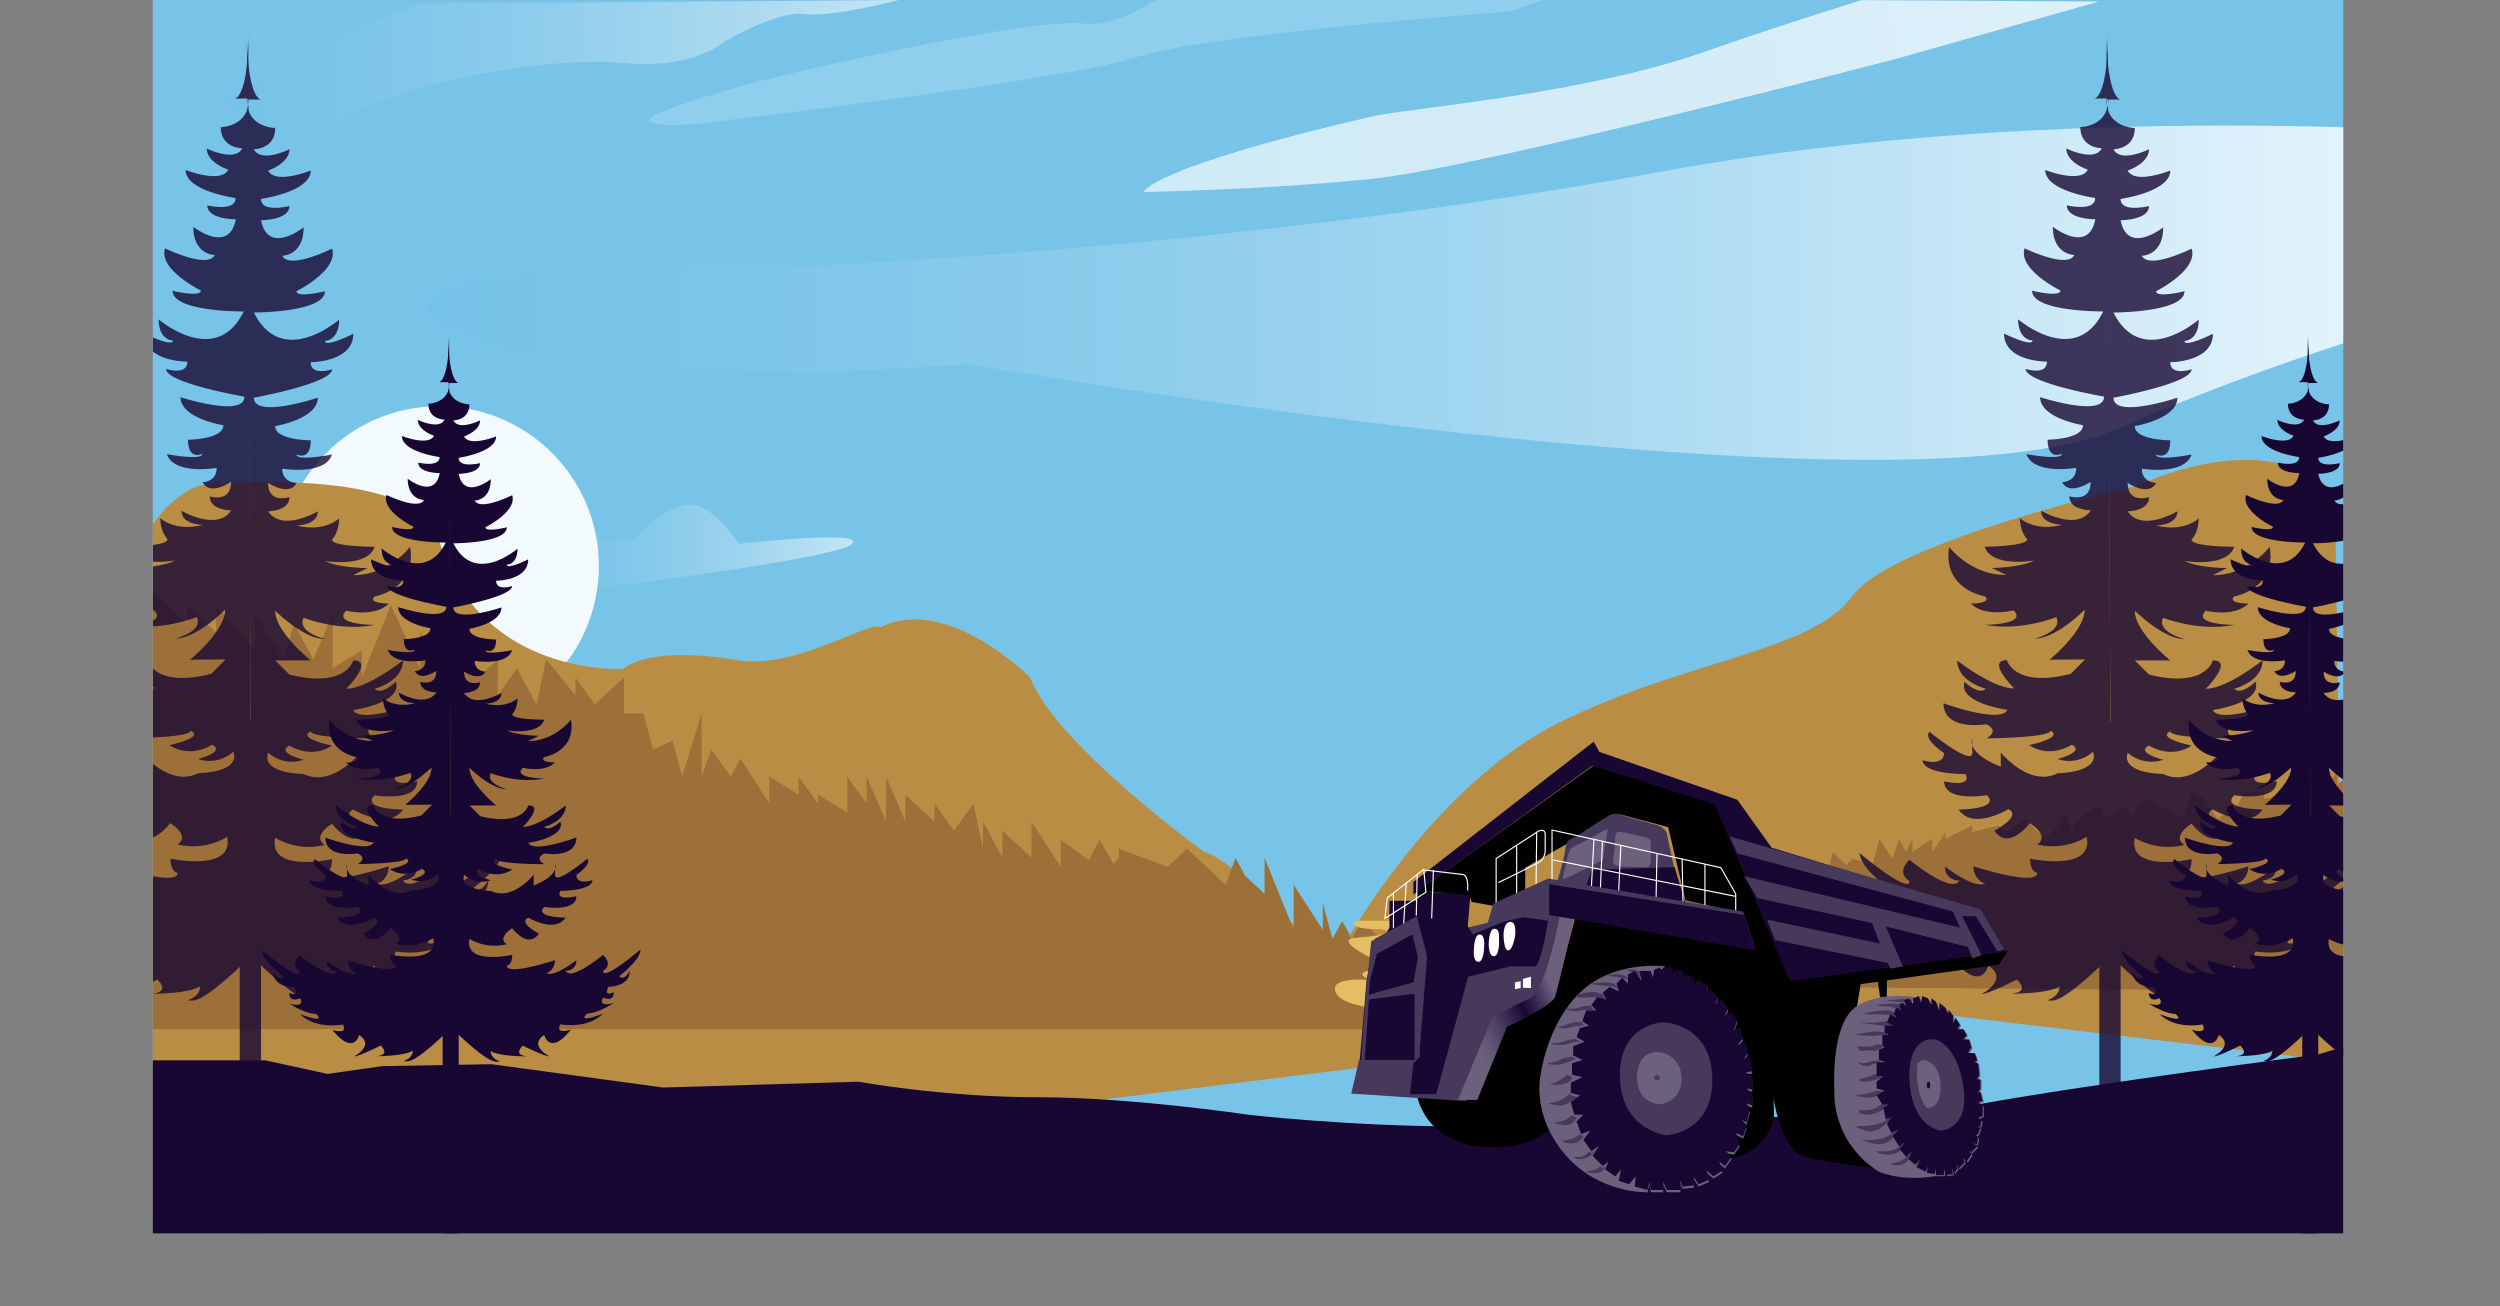 <svg xmlns="http://www.w3.org/2000/svg" xmlns:xlink="http://www.w3.org/1999/xlink" viewBox="0 0 2191.35 1145.07"><rect x="0" y="0" width="2191.35" height="1145.07" fill="#808080" stroke="none"/><defs><style>.cls-1,.cls-19{fill:none;}.cls-2{clip-path:url(#clip-path);}.cls-3{fill:#78c4e8;}.cls-4{fill:#8fceec;}.cls-5{fill:url(#linear-gradient);}.cls-6{fill:url(#linear-gradient-2);}.cls-7{fill:url(#linear-gradient-3);}.cls-8{fill:url(#linear-gradient-4);}.cls-9{fill:#f3fafd;}.cls-10{fill:#b98d44;}.cls-11{fill:#180733;}.cls-12{fill:#9d6f39;}.cls-13{fill:url(#linear-gradient-5);}.cls-14{opacity:0.8;}.cls-15{fill:#46395c;}.cls-16{fill:#010101;}.cls-17{fill:url(#linear-gradient-6);}.cls-18{fill:#6b617d;}.cls-19{stroke:#fff;stroke-miterlimit:10;}.cls-20{fill:#fff;}</style><clipPath id="clip-path"><rect class="cls-1" x="133.92" y="0.07" width="1920" height="1081"/></clipPath><linearGradient id="linear-gradient" x1="192.92" y1="65.94" x2="787.92" y2="65.94" gradientUnits="userSpaceOnUse"><stop offset="0" stop-color="#75c2e8"/><stop offset="0.2" stop-color="#7cc5e9"/><stop offset="0.47" stop-color="#8ecdec"/><stop offset="0.8" stop-color="#addbf1"/><stop offset="1" stop-color="#c3e5f4"/></linearGradient><linearGradient id="linear-gradient-2" x1="474.8" y1="478.92" x2="747.92" y2="478.92" xlink:href="#linear-gradient"/><linearGradient id="linear-gradient-3" x1="374.92" y1="256.57" x2="2053.92" y2="256.57" gradientUnits="userSpaceOnUse"><stop offset="0" stop-color="#75c2e8"/><stop offset="0.16" stop-color="#7cc5e9"/><stop offset="0.38" stop-color="#8ecdec"/><stop offset="0.64" stop-color="#addbf2"/><stop offset="0.92" stop-color="#d7eef9"/><stop offset="1" stop-color="#e3f3fb"/></linearGradient><linearGradient id="linear-gradient-4" x1="993.48" y1="49.46" x2="2379.46" y2="49.46" gradientTransform="matrix(0.99, -0.17, 0.17, 0.99, 12.07, 272.37)" gradientUnits="userSpaceOnUse"><stop offset="0" stop-color="#cfeaf7"/><stop offset="0.39" stop-color="#d6edf8"/><stop offset="0.93" stop-color="#e8f6fb"/><stop offset="1" stop-color="#ebf7fc"/></linearGradient><linearGradient id="linear-gradient-5" x1="1182.58" y1="865.29" x2="1391.64" y2="926.44" gradientUnits="userSpaceOnUse"><stop offset="0.19" stop-color="#e4bd65"/><stop offset="0.3" stop-color="#e6c16e"/><stop offset="0.49" stop-color="#eccd88"/><stop offset="0.72" stop-color="#f5e1b1"/></linearGradient><linearGradient id="linear-gradient-6" x1="1282.9" y1="904.52" x2="1386.19" y2="855.66" gradientUnits="userSpaceOnUse"><stop offset="0.05" stop-color="#6b617d"/><stop offset="0.13" stop-color="#625875"/><stop offset="0.27" stop-color="#4b3e60"/><stop offset="0.44" stop-color="#25153f"/><stop offset="0.49" stop-color="#180733"/><stop offset="0.6" stop-color="#36274e"/><stop offset="0.76" stop-color="#6b617d"/></linearGradient></defs><title>background404</title><g id="Layer_2" data-name="Layer 2"><g id="Layer_1-2" data-name="Layer 1"><g class="cls-2"><rect class="cls-3" x="133.92" y="0.07" width="1920" height="1080"/><path class="cls-4" d="M1322.94,10.06s-266.52,20-326.49,40-369.8,56.64-369.8,56.64-43.31,6.66-56.64,0S670,70,670,70s203.22-50,276.52-50c26.65,6.66,66.63-20,66.63-20h339.81Z"/><path class="cls-5" d="M787.92,0s-58.27,15.34-82.8,12.27S634.57,36.8,634.57,36.8,607,61.34,545.63,55.21,392.28,70.54,392.28,70.54,297.2,92,257.33,131.88L192.92,88.94S340.14,3.07,377,3.07,787.92,0,787.92,0Z"/><path class="cls-6" d="M522.31,515.63s211.62-25.92,224.57-38.87-99.33,0-99.33,0S626,442.21,604.36,442.21s-47.5,30.23-47.5,30.23H474.8Z"/><path class="cls-7" d="M2053.92,111.52c-147.73-4.21-378.3-1.51-598.62,39.08C1091.23,217.67,712.42,233,712.42,233s-424.51-9.58-321.33,52.7S849.5,319.24,849.5,319.24s812.15,141.81,1006.72,56.53c69.25-30.35,138-55.28,197.7-74.79"/><path class="cls-8" d="M1839.66,1.37,1664.09,51s-366.86,96-461.61,105.77-200.15,11.55-200.15,11.55,5-21.14,202.74-66.84c42.07-7.93,187.71-19.89,291.36-56.87,32.82-11.71,81.33-27.6,135.21-44.5"/><circle class="cls-9" cx="384.92" cy="496.07" r="140"/><path class="cls-10" d="M1244.92,929.36S1092.06,754.19,1055.67,746.9c0,0-131-94.89-152.87-153.28,0,0-72.79-73-131-43.79C764.5,542.53,699,586.32,648,579c0,0-72.79-14.6-101.91,7.29,0,0-123.75,7.3-160.14-109.48-14.56-73-211.1-51.09-211.1-51.09s-29.12,7.3-51,51.09V1068Z"/><path class="cls-10" d="M1178.92,827.26s76.39-138.42,187.5-193.78,222.23-62.29,256.95-110.73,250-96.89,250-96.89,111.11-55.36,173.61,6.92v20.76l6.94,477.53Z"/><path class="cls-11" d="M122.92,929.4H232.39l54.73,11.93L335,934.52l95.78-1.71,150.52,20.45,171-5.11s75.25,13.63,157.35,13.63,184.72,15.34,184.72,15.34,88.95,10.22,184.73,10.22,205.24,6.82,246.29-10.22c0,0,102.63,10.22,205.25-8.52s301-44.31,301-44.31l34.2-10.22v167h-1943Z"/><path class="cls-12" d="M1193.5,902.07s85.08-7.91,93.59-23.72c0,0-102.1,7.91-93.59-15.8h119.12l-8.51-31.62-8.51,15.81-8.51-15.81h-17l-8.51,7.9-17-7.9-8.51,7.9V823h-25.52l-17-15.8L1185,823l-8.51-15.8L1168,823l-8.51-31.61v23.71l-25.52-39.52v39.52l-25.53-63.23V783.5l-17-15.81-8.51-15.8-8.51,23.71-34-31.62-17,15.81L980.78,744v7.91L976,757.07l-12.25-21-9.28,18-24.76-18v23.71l-25.52-39.52v31.62l-25.53-23.72v23.72l-17-31.62V744l-8.5-39.52-17,23.71-17-23.71v15.81l-25.53-23.71v23.71l-17-39.52v39.52l-17-39.52v23.71l-17-23.71v31.61L717,696.56v7.9l-17-23.71v15.81l-25.53-15.81v23.71L649,664.94l-8.51,15.81-17-23.72-8.51,23.72V625.42l-17,55.33-8.51-31.62-17,7.9-8.51-31.61h-17V593.8l-25.53,23.71-17-23.71v15.81L478.78,578l-8.51,39.52-17-31.61-17,23.71V578l-17,15.81L393.69,578v7.91l-25.52-31.62V585.9l-25.53-55.33L317.11,593.8V570.09L291.59,585.9V538.47l-17,39.52-17-31.62L249.05,578l-25.53-39.52v31.62l-34-39.52v23.71L164,530.57v15.8l-34-31.61V902.07Z"/><path class="cls-13" d="M1237.08,807.07h-48.39s-11.16,7.44,22.34,7.44c0,0,22.33,3.72-22.34,7.45,0,0-22.33,0,14.89,18.61,0,0,11.17,7.44-7.44,11.17,0,0-7.45,3.72,7.44,7.44,0,0-33.5-3.72-33.5,7.45s22.34,14.89,22.34,14.89,26,7.44,29.78,26.05c3.72,0-44.67,11.17-22.34,33.5s104.23,3.73,104.23,3.73,55.83-33.51,55.83-52.12-70.72-14.89-70.72-14.89-14.89-3.72-11.17-7.44-22.33,0-22.33,0,3.72,0,3.72-11.17-26.06,0-26.06,0,18.61-22.33,33.5-26.06-11.16-7.44-11.16-7.44S1278,829.4,1278,822s-37.22-7.45-37.22-7.45-14.89,0-7.45-3.72S1237.08,807.07,1237.08,807.07Z"/><path class="cls-12" d="M1304.11,863.13s-52.34,0-29.08-5.82H1222.7s-5.82-5.81,11.63-5.81c0,0-5.82-17.45,40.7-17.45,0,0,0-11.63,17.45,0,0,0,0-11.63,5.82-11.63,0,0,0-11.63,5.81,0,0,0,5.82,5.81,11.63-5.82l5.82-11.63,5.81,17.45s5.82-5.82,17.45-5.82l5.81-11.63,5.82,5.82V793.34l5.81,11.63,5.82-11.63,5.82,5.82V781.71l5.81,11.63,5.82-23.26,5.81,11.63L1403,770.08l5.82,11.63,5.81-11.63,11.63,11.63,5.82-11.63,5.81,17.45s-5.81-11.63,11.64-11.63,11.63,5.81,11.63,5.81l17.44-11.63v5.82l17.45-5.82v5.82l11.63-11.63,5.81,5.81v-5.81l11.63,11.63,11.64-11.63V775.9l5.81-11.63,5.82,17.44,5.81-5.81,11.63,11.63V764.27l5.82,11.63,5.81-11.63,5.82,11.63,5.81-11.63,11.63,5.81,3.4-13.59,2.42-9.67,11.63,11.63,5.82-5.82,17.44,5.82,5.82-23.26,11.63,17.44,5.81-17.44,5.82,11.63,5.81-11.63v11.63l17.45-11.63v11.63l11.63-17.45v5.82l23.26-11.63v5.81l23.26-5.81,5.82,5.81,17.45-11.63,17.44,17.45,11.63-11.63,5.82-11.63,5.81,17.44,5.82-11.63,17.45-11.63,5.81,11.63,17.45-11.63,5.81,11.63,11.63-17.44,11.63,5.81,23.27,11.63,5.81-23.26,11.63,5.82,11.63,17.44,17.45-11.63,5.81-11.63h17.45v5.82l29.08-5.82V682.85h11.63v5.82L2031,700.3,2048.48,677v11.63L2060.11,677l5.81,5.81V868.94l-756-5.81Z"/><path class="cls-11" d="M2027.38,1132.07V902.51s28.11,28.11,37.48,28.11-4.69,0-4.69-9.37c0,0,4.69,4.68,32.8,4.68,0,0-14.06,0-4.69-9.36,0,0,18.74,9.36,23.43,9.36,0,0-18.74-9.36-4.69-18.73,0,0,4.69,18.73,23.43-4.69,0,0-14.06,4.69-9.37-4.68,0,0,23.42,4.68,37.47-9.37,0,0-23.42,9.37-14.05,0,0,0,9.37,0,23.42-9.37,0,0-14.05,4.68-9.37-4.69,0,0,9.37,4.69,9.37-4.68,0,0-9.37,4.68-4.68-4.69,0,0,18.74,0,18.74-14,0,0-4.69,9.37-9.37,4.68,0,0,18.74-14,18.74-23.42,0,0-32.8,28.11-32.8,18.74,0,0,9.37-4.69,0-14.06,0,0-28.1,23.43-32.79,14.06,0,0,9.37,0,9.37-9.37,0,0-23.42,18.74-28.11,9.37,0,4.68,9.37,0,9.37-9.37,0,0-42.16,14-42.16,4.68,0,0,4.68,0,4.68-9.37,0,0-42.16,9.37-37.48-14a43.85,43.85,0,0,0,32.8,4.68s-9.37-4.68,4.68-14c0,0,14.06,18.74,23.43,4.68,0,0-18.74-9.37-9.37-14,0,0,23.42,14,32.79,0,0,0-28.11,0-18.74-9.37,0,0,28.11,4.68,28.11-9.37,0,0-18.74,4.68-14.05-4.68,0,0,28.1,0,28.1-9.37,0,0-14,4.68-14-4.69,0,0,14-9.37,9.37-14,0,0-28.11,23.42-28.11,14v-9.37s4.69,9.37-18.74,18.74v-9.37s-18.74,23.42-37.48,14.06c0,0-28.11,0-23.42-14.06a23.54,23.54,0,0,0,23.42,4.69s-18.74-4.69-9.37-9.37c0,0,14.06,9.37,28.11,0,0,0-23.42-4.69-14-9.37,0,4.68,42.16,4.68,42.16,4.68s-9.37-4.68,0-9.37c0,0,28.11,4.69,28.11-14,0,0-37.48,14-42.16,4.68,0,0,32.79-4.68,28.11-18.74,0,0-9.37,9.37-14.06,4.69,0,0,18.74-4.69,18.74-18.74,0,0-23.42,18.74-37.48,18.74,0,0,18.74-18.74,4.69-18.74,0,0-4.69,18.74-42.17,9.37l-9.37-9.37h23.43S2041.43,687,2041.43,673c0,0,18.74,18.74,32.8,18.74,0,0-18.74-4.68-14.06-14.05,0,0,23.43,9.37,46.85,4.68,0,0-28.11,0-18.74-9.37,0,0,18.74,4.69,28.11-4.68,0,0-14,0-9.37-4.69,0,0,28.11-4.68,23.43-32.79,0,0-14.06,18.74-37.48,18.74l9.37-4.68s-18.74,0-28.11-4.69c0,0,28.11,4.69,32.79-9.37,0,0-28.11,0-28.11-4.68,0,0,4.69-4.69,4.69-14.06,0,0-9.37,9.37-28.11,4.69,0,0,14.05,0,14.05-9.37,0,0-23.42,14-32.79,0,0,0,14.05,0,14.05-9.37,0,0-14.05,4.68-14.05-9.37,0,0,14.05,9.37,18.74,0,0,0-9.37,0-9.37-9.37,0,0,28.11,4.68,32.79-9.37,0,0-23.42,4.68-23.42,0,0,0,9.37,4.68,9.37-9.37,0,0-23.43,0-23.43-9.37,0,0,28.11-4.69,28.11-18.74,0,0-42.16,14.05-42.16,0,0,0,51.53-9.37,51.53-18.74,0,0-14,4.69-14-4.68,0,0,28.11,0,28.11-18.74,0,0-18.74,9.37-18.74,4.68,0,0,9.37,0,9.37-14.05,0,0-37.48,32.79-56.22-4.69,0,0,46.85,0,46.85-14.05,0,0-18.74,4.68-18.74,0,0,0,28.11-14.06,23.42-28.11,0,0-28.11,14.05-32.79,4.68,0,0,14.05,0,14.05-18.74,0,0-23.42,18.74-28.11-4.68,0,0,18.74,0,18.74-9.37,0,0-18.74,4.68-18.74-4.69,0,0,32.8-4.68,32.8-18.73,0,0-23.43,9.37-28.11,0,0,0,14.05-4.69,14.05-14.06,0,0-18.74,9.37-23.42,0,0,0,14,0,14-14.05,0,0-18.74,0-18.74-18.74h9.37s-9.37,0-9.37-46.85"/><path class="cls-11" d="M2026.43,1131.34l-2-229.54s-27.86,28.35-37.23,28.44,4.68,0,4.6-9.41c0,0-4.64,4.72-32.75,5,0,0,14-.12,4.6-9.41,0,0-18.65,9.54-23.34,9.58,0,0,18.66-9.54,4.52-18.78,0,0-4.52,18.78-23.47-4.48,0,0,14.1,4.56,9.33-4.77,0,0-23.38,4.9-37.56-9,0,0,23.51,9.16,14.06-.13,0,0-9.37.09-23.51-9.16,0,0,14.09,4.56,9.33-4.77,0,0-9.33,4.77-9.41-4.6,0,0,9.41,4.6,4.64-4.72,0,0-18.74.16-18.86-13.89,0,0,4.76,9.33,9.41,4.6,0,0-18.87-13.89-19-23.26,0,0,33,27.82,33,18.45,0,0-9.41-4.6-.13-14,0,0,28.32,23.17,32.92,13.76,0,0-9.37.08-9.45-9.29,0,0,23.59,18.53,28.19,9.12,0,4.69-9.37.09-9.45-9.28,0,0,42.28,13.68,42.2,4.31,0,0-4.68,0-4.77-9.33,0,0,42.25,9,37.36-14.39a43.85,43.85,0,0,1-32.76,5s9.33-4.77-4.8-14c0,0-13.89,18.86-23.39,4.89,0,0,18.66-9.54,9.25-14.14,0,0-23.3,14.26-32.79.29,0,0,28.1-.25,18.65-9.53,0,0-28.07,4.93-28.19-9.12,0,0,18.78,4.52,14-4.81,0,0-28.11.25-28.19-9.12,0,0,14.1,4.56,14-4.81,0,0-14.13-9.25-9.49-14,0,0,28.32,23.17,28.23,13.8l-.08-9.37s-4.6,9.41,18.9,18.57l-.08-9.36s18.95,23.25,37.6,13.72c0,0,28.11-.25,23.3-14.27a23.52,23.52,0,0,1-23.38,4.9s18.7-4.85,9.29-9.46c0,0-14,9.5-28.11.25,0,0,23.38-4.89,14-9.49,0,4.69-42.12,5.06-42.12,5.06s9.33-4.77-.08-9.37c0,0-28.07,4.93-28.24-13.8,0,0,37.6,13.72,42.21,4.31,0,0-32.84-4.4-28.28-18.49,0,0,9.45,9.28,14.1,4.56,0,0-18.78-4.52-18.91-18.58,0,0,23.59,18.54,37.65,18.41,0,0-18.91-18.57-4.86-18.7,0,0,4.86,18.7,42.25,9l9.29-9.45-23.43.2s23.26-18.94,23.13-33c0,0-18.57,18.91-32.62,19,0,0,18.7-4.85,13.93-14.18,0,0-23.34,9.58-46.81,5.11,0,0,28.11-.25,18.66-9.54,0,0-18.7,4.85-28.15-4.44,0,0,14-.12,9.33-4.76,0,0-28.15-4.44-23.72-32.59,0,0,14.22,18.62,37.65,18.41l-9.42-4.6s18.74-.17,28.07-4.94c0,0-28.07,4.94-32.87-9.08,0,0,28.1-.25,28.06-4.93,0,0-4.72-4.64-4.81-14,0,0,9.45,9.28,28.15,4.43,0,0-14,.13-14.14-9.24,0,0,23.55,13.84,32.8-.29,0,0-14.06.12-14.14-9.25,0,0,14.1,4.56,14-9.49,0,0-14,9.49-18.74.16,0,0,9.37-.08,9.29-9.45,0,0-28.07,4.94-32.88-9.08,0,0,23.47,4.48,23.43-.2,0,0-9.33,4.76-9.46-9.29,0,0,23.43-.21,23.34-9.58,0,0-28.15-4.43-28.27-18.49,0,0,42.29,13.68,42.16-.37,0,0-51.61-8.91-51.7-18.28,0,0,14.1,4.56,14-4.81,0,0-28.11.25-28.28-18.49,0,0,18.82,9.2,18.78,4.52,0,0-9.37.08-9.49-14,0,0,37.77,32.46,56.17-5.19,0,0-46.84.42-47-13.63,0,0,18.78,4.51,18.74-.17,0,0-28.23-13.8-23.67-27.9,0,0,28.23,13.8,32.83,4.39,0,0-14,.13-14.22-18.61,0,0,23.59,18.53,28.07-4.93,0,0-18.74.16-18.83-9.21,0,0,18.78,4.52,18.7-4.85,0,0-32.83-4.39-33-18.45,0,0,23.51,9.17,28.11-.25,0,0-14.09-4.56-14.18-13.92,0,0,18.82,9.2,23.43-.21,0,0-14.06.12-14.18-13.93,0,0,18.74-.17,18.57-18.91l-9.37.09s9.37-.09,9-46.93"/><rect class="cls-11" x="2018.01" y="714.07" width="14.05" height="418"/><g class="cls-14"><path class="cls-11" d="M1852.56,1075.07V840.17s37.34,37.33,49.78,37.33-6.22,0-6.22-12.44c0,0,6.22,6.22,43.56,6.22,0,0-18.67,0-6.22-12.44,0,0,24.89,12.44,31.11,12.44,0,0-24.89-12.44-6.22-24.89,0,0,6.22,24.89,31.11-6.22,0,0-18.67,6.22-12.45-6.22,0,0,31.11,6.22,49.78-12.45,0,0-31.11,12.45-18.67,0,0,0,12.45,0,31.12-12.44,0,0-18.67,6.22-12.45-6.22,0,0,12.45,6.22,12.45-6.23,0,0-12.45,6.23-6.23-6.22,0,0,24.89,0,24.89-18.67,0,0-6.22,12.45-12.44,6.23,0,0,24.89-18.67,24.89-31.12,0,0-43.56,37.34-43.56,24.89,0,0,12.45-6.22,0-18.66,0,0-37.33,31.11-43.56,18.66,0,0,12.45,0,12.45-12.44,0,0-31.11,24.89-37.33,12.44,0,6.23,12.44,0,12.44-12.44,0,0-56,18.67-56,6.22,0,0,6.22,0,6.22-12.44,0,0-56,12.44-49.78-18.67a58.26,58.26,0,0,0,43.56,6.22s-12.45-6.22,6.22-18.66c0,0,18.67,24.88,31.11,6.22,0,0-24.89-12.45-12.44-18.67,0,0,31.11,18.67,43.55,0,0,0-37.33,0-24.88-12.44,0,0,37.33,6.22,37.33-12.45,0,0-24.89,6.22-18.67-6.22,0,0,37.34,0,37.34-12.45,0,0-18.67,6.23-18.67-6.22,0,0,18.67-12.44,12.44-18.67,0,0-37.33,31.12-37.33,18.67V647.28s6.22,12.44-24.89,24.89V659.72s-24.89,31.11-49.78,18.67c0,0-37.33,0-31.11-18.67a31.24,31.24,0,0,0,31.11,6.22s-24.89-6.22-12.44-12.44c0,0,18.66,12.44,37.33,0,0,0-31.11-6.22-18.67-12.45,0,6.23,56,6.23,56,6.23s-12.45-6.23,0-12.45c0,0,37.33,6.22,37.33-18.66,0,0-49.78,18.66-56,6.22,0,0,43.55-6.22,37.33-24.89,0,0-12.44,12.44-18.66,6.22,0,0,24.88-6.22,24.88-24.89,0,0-31.11,24.89-49.77,24.89,0,0,24.89-24.89,6.22-24.89,0,0-6.22,24.89-56,12.45l-12.45-12.45h31.11s-31.11-24.89-31.11-43.56c0,0,24.89,24.89,43.56,24.89,0,0-24.89-6.22-18.67-18.66,0,0,31.11,12.44,62.23,6.22,0,0-37.34,0-24.89-12.45,0,0,24.89,6.23,37.33-6.22,0,0-18.67,0-12.44-6.22,0,0,37.33-6.22,31.11-43.56,0,0-18.67,24.89-49.78,24.89l12.44-6.22s-24.89,0-37.33-6.22c0,0,37.33,6.22,43.56-12.45,0,0-37.34,0-37.34-6.22,0,0,6.22-6.22,6.22-18.67,0,0-12.44,12.45-37.33,6.23,0,0,18.67,0,18.67-12.45,0,0-31.12,18.67-43.56,0,0,0,18.67,0,18.67-12.44,0,0-18.67,6.22-18.67-12.45,0,0,18.67,12.45,24.89,0,0,0-12.45,0-12.45-12.44,0,0,37.34,6.22,43.56-12.45,0,0-31.11,6.22-31.11,0,0,0,12.44,6.22,12.44-12.44,0,0-31.11,0-31.11-12.45,0,0,37.34-6.22,37.34-24.89,0,0-56,18.67-56,0,0,0,68.45-12.44,68.45-24.89,0,0-18.67,6.23-18.67-6.22,0,0,37.34,0,37.34-24.89,0,0-24.89,12.45-24.89,6.22,0,0,12.44,0,12.44-18.66,0,0-49.78,43.55-74.67-6.23,0,0,62.23,0,62.23-18.66,0,0-24.89,6.22-24.89,0,0,0,37.33-18.67,31.11-37.34,0,0-37.33,18.67-43.56,6.23,0,0,18.67,0,18.67-24.89,0,0-31.11,24.89-37.33-6.23,0,0,24.89,0,24.89-12.44,0,0-24.89,6.22-24.89-6.22,0,0,43.55-6.23,43.55-24.89,0,0-31.11,12.44-37.33,0,0,0,18.67-6.23,18.67-18.67,0,0-24.89,12.44-31.12,0,0,0,18.67,0,18.67-18.67,0,0-24.89,0-24.89-24.89h12.45s-12.45,0-12.45-62.22"/><path class="cls-11" d="M1851.31,1074.11l-2.71-234.89s-37,37.67-49.44,37.78,6.22-.06,6.11-12.5c0,0-6.17,6.27-43.5,6.61,0,0,18.67-.17,6.11-12.5,0,0-24.78,12.66-31,12.72,0,0,24.78-12.67,6-25,0,0-6,25-31.16-5.94,0,0,18.72,6,12.39-6.34,0,0-31.06,6.5-49.89-12,0,0,31.22,12.17,18.66-.16,0,0-12.44.11-31.22-12.17,0,0,18.72,6.05,12.39-6.33,0,0-12.39,6.33-12.5-6.12,0,0,12.5,6.12,6.17-6.27,0,0-24.89.22-25-18.45,0,0,6.33,12.39,12.49,6.11,0,0-25.05-18.44-25.16-30.89,0,0,43.89,36.95,43.78,24.5,0,0-12.5-6.11-.17-18.66,0,0,37.61,30.78,43.72,18.28,0,0-12.44.11-12.55-12.34,0,0,31.33,24.62,37.44,12.12,0,6.22-12.44.11-12.56-12.34,0,0,56.17,18.17,56.06,5.73,0,0-6.22,0-6.33-12.39,0,0,56.11,11.95,49.61-19.11a58.24,58.24,0,0,1-43.5,6.61s12.39-6.33-6.39-18.61c0,0-18.45,25-31.06,6.5,0,0,24.78-12.67,12.28-18.78,0,0-30.94,18.94-43.55.39,0,0,37.33-.33,24.78-12.67,0,0-37.28,6.56-37.45-12.11,0,0,25,6,18.61-6.39,0,0-37.33.33-37.44-12.11,0,0,18.72,6,18.61-6.39,0,0-18.77-12.28-12.61-18.56,0,0,37.61,30.78,37.5,18.34-.16-18.67-.11-12.45-.11-12.45s-6.11,12.5,25.11,24.67l-.11-12.44s25.16,30.89,49.94,18.22c0,0,37.33-.33,31-18.94a31.29,31.29,0,0,1-31.06,6.5s24.83-6.44,12.34-12.56c0,0-18.56,12.61-37.34.34,0,0,31.06-6.5,18.56-12.61,0,6.22-56,6.71-56,6.71s12.39-6.33-.11-12.44c0,0-37.27,6.55-37.49-18.33,0,0,49.94,18.22,56,5.72,0,0-43.61-5.84-37.55-24.56,0,0,12.55,12.34,18.72,6.06,0,0-25-6-25.11-24.67,0,0,31.33,24.61,50,24.45,0,0-25.11-24.67-6.45-24.83,0,0,6.45,24.83,56.11,11.94l12.34-12.55-31.11.27s30.89-25.16,30.72-43.83c0,0-24.67,25.11-43.33,25.28,0,0,24.83-6.45,18.5-18.83,0,0-31,12.72-62.17,6.77,0,0,37.33-.33,24.78-12.66,0,0-24.83,6.44-37.39-5.9,0,0,18.67-.16,12.39-6.33,0,0-37.39-5.89-31.5-43.28,0,0,18.89,24.73,50,24.45l-12.5-6.11s24.89-.22,37.28-6.56c0,0-37.28,6.56-43.67-12.05,0,0,37.34-.33,37.28-6.56,0,0-6.28-6.16-6.39-18.61,0,0,12.56,12.34,37.39,5.89,0,0-18.67.17-18.78-12.28,0,0,31.28,18.39,43.56-.38,0,0-18.67.16-18.78-12.28,0,0,18.72,6.06,18.56-12.61,0,0-18.56,12.61-24.89.22,0,0,12.44-.11,12.33-12.55,0,0-37.27,6.55-43.66-12.06,0,0,31.16,5.94,31.11-.28,0,0-12.39,6.33-12.56-12.33,0,0,31.11-.28,31-12.72,0,0-37.38-5.89-37.55-24.56,0,0,56.16,18.17,56-.5,0,0-68.55-11.83-68.67-24.28,0,0,18.73,6.06,18.62-6.39,0,0-37.34.34-37.56-24.55,0,0,25,12.22,24.95,6,0,0-12.45.11-12.61-18.56,0,0,50.16,43.12,74.61-6.88,0,0-62.22.55-62.39-18.12,0,0,24.94,6,24.89-.22,0,0-37.5-18.33-31.44-37,0,0,37.49,18.33,43.61,5.83,0,0-18.67.17-18.89-24.72,0,0,31.33,24.61,37.28-6.55,0,0-24.89.22-25-12.23,0,0,24.94,6,24.83-6.44,0,0-43.61-5.84-43.78-24.5,0,0,31.23,12.16,37.34-.33,0,0-18.72-6.06-18.83-18.51,0,0,25,12.23,31.11-.27,0,0-18.67.16-18.84-18.5,0,0,24.89-.22,24.67-25.11l-12.44.11s12.44-.11,11.89-62.33"/><rect class="cls-11" x="1840.12" y="633.07" width="18.67" height="447"/></g><path class="cls-11" d="M397.38,1132.07V902.51s28.11,28.11,37.48,28.11-4.69,0-4.69-9.37c0,0,4.69,4.68,32.8,4.68,0,0-14.06,0-4.69-9.36,0,0,18.74,9.36,23.43,9.36,0,0-18.74-9.36-4.69-18.73,0,0,4.69,18.73,23.43-4.69,0,0-14.06,4.69-9.37-4.68,0,0,23.42,4.68,37.47-9.37,0,0-23.42,9.37-14,0,0,0,9.37,0,23.42-9.37,0,0-14,4.68-9.37-4.69,0,0,9.37,4.69,9.37-4.68,0,0-9.37,4.68-4.68-4.69,0,0,18.74,0,18.74-14,0,0-4.69,9.37-9.37,4.68,0,0,18.74-14,18.74-23.42,0,0-32.8,28.11-32.8,18.74,0,0,9.37-4.69,0-14.06,0,0-28.1,23.43-32.79,14.06,0,0,9.37,0,9.37-9.37,0,0-23.42,18.74-28.11,9.37,0,4.68,9.37,0,9.37-9.37,0,0-42.16,14-42.16,4.68,0,0,4.68,0,4.68-9.37,0,0-42.16,9.37-37.48-14a43.85,43.85,0,0,0,32.8,4.68s-9.37-4.68,4.68-14c0,0,14.06,18.74,23.43,4.68,0,0-18.74-9.37-9.37-14,0,0,23.42,14,32.79,0,0,0-28.11,0-18.74-9.37,0,0,28.11,4.68,28.11-9.37,0,0-18.74,4.68-14.05-4.68,0,0,28.1,0,28.1-9.37,0,0-14,4.68-14-4.69,0,0,14-9.37,9.37-14,0,0-28.11,23.42-28.11,14v-9.37s4.69,9.37-18.74,18.74v-9.37s-18.74,23.42-37.48,14.06c0,0-28.11,0-23.42-14.06a23.54,23.54,0,0,0,23.42,4.69s-18.74-4.69-9.37-9.37c0,0,14.06,9.37,28.11,0,0,0-23.42-4.69-14.05-9.37,0,4.68,42.16,4.68,42.16,4.68s-9.37-4.68,0-9.37c0,0,28.11,4.69,28.11-14,0,0-37.48,14-42.16,4.68,0,0,32.79-4.68,28.11-18.74,0,0-9.37,9.37-14.06,4.69,0,0,18.74-4.69,18.74-18.74,0,0-23.42,18.74-37.48,18.74,0,0,18.74-18.74,4.69-18.74,0,0-4.69,18.74-42.17,9.37l-9.37-9.37h23.43S411.43,687,411.43,673c0,0,18.74,18.74,32.8,18.74,0,0-18.74-4.68-14.06-14.05,0,0,23.43,9.37,46.85,4.68,0,0-28.11,0-18.74-9.37,0,0,18.74,4.69,28.11-4.68,0,0-14.05,0-9.37-4.69,0,0,28.11-4.68,23.43-32.79,0,0-14.06,18.74-37.48,18.74l9.37-4.68s-18.74,0-28.11-4.69c0,0,28.11,4.69,32.79-9.37,0,0-28.11,0-28.11-4.68,0,0,4.69-4.69,4.69-14.06,0,0-9.37,9.37-28.11,4.69,0,0,14.05,0,14.05-9.37,0,0-23.42,14-32.79,0,0,0,14.05,0,14.05-9.37,0,0-14.05,4.68-14.05-9.37,0,0,14.05,9.37,18.74,0,0,0-9.37,0-9.37-9.37,0,0,28.11,4.68,32.79-9.37,0,0-23.42,4.68-23.42,0,0,0,9.37,4.68,9.37-9.37,0,0-23.43,0-23.43-9.37,0,0,28.11-4.69,28.11-18.74,0,0-42.16,14.05-42.16,0,0,0,51.53-9.37,51.53-18.74,0,0-14.05,4.69-14.05-4.68,0,0,28.11,0,28.11-18.74,0,0-18.74,9.37-18.74,4.68,0,0,9.37,0,9.37-14.05,0,0-37.48,32.79-56.22-4.69,0,0,46.85,0,46.85-14.05,0,0-18.74,4.68-18.74,0,0,0,28.11-14.06,23.42-28.11,0,0-28.11,14.05-32.79,4.68,0,0,14.05,0,14.05-18.74,0,0-23.42,18.74-28.11-4.68,0,0,18.74,0,18.74-9.37,0,0-18.74,4.68-18.74-4.69,0,0,32.8-4.68,32.8-18.73,0,0-23.43,9.37-28.11,0,0,0,14.05-4.69,14.05-14.06,0,0-18.74,9.37-23.42,0,0,0,14.05,0,14.05-14.05,0,0-18.74,0-18.74-18.74h9.37s-9.37,0-9.37-46.85"/><path class="cls-11" d="M396.43,1131.34l-2-229.54s-27.86,28.35-37.23,28.44,4.68,0,4.6-9.41c0,0-4.64,4.72-32.75,5,0,0,14.05-.12,4.6-9.41,0,0-18.65,9.54-23.34,9.58,0,0,18.66-9.54,4.52-18.78,0,0-4.52,18.78-23.47-4.48,0,0,14.1,4.56,9.33-4.77,0,0-23.38,4.9-37.56-9,0,0,23.51,9.16,14.06-.13,0,0-9.37.09-23.51-9.16,0,0,14.09,4.56,9.33-4.77,0,0-9.33,4.77-9.41-4.6,0,0,9.41,4.6,4.64-4.72,0,0-18.74.16-18.86-13.89,0,0,4.76,9.33,9.41,4.6,0,0-18.87-13.89-18.95-23.26,0,0,33,27.82,33,18.45,0,0-9.41-4.6-.13-14,0,0,28.32,23.17,32.92,13.76,0,0-9.37.08-9.45-9.29,0,0,23.59,18.53,28.19,9.12,0,4.69-9.37.09-9.45-9.28,0,0,42.28,13.68,42.2,4.31,0,0-4.68,0-4.77-9.33,0,0,42.25,9,37.36-14.39a43.85,43.85,0,0,1-32.76,5s9.33-4.77-4.8-14c0,0-13.89,18.86-23.39,4.89,0,0,18.66-9.54,9.25-14.14,0,0-23.3,14.26-32.79.29,0,0,28.1-.25,18.65-9.53,0,0-28.07,4.93-28.19-9.12,0,0,18.78,4.52,14-4.81,0,0-28.11.25-28.19-9.12,0,0,14.1,4.56,14-4.81,0,0-14.13-9.25-9.49-14,0,0,28.32,23.17,28.23,13.8l-.08-9.37s-4.6,9.41,18.9,18.57l-.08-9.36s18.95,23.25,37.6,13.72c0,0,28.11-.25,23.3-14.27a23.52,23.52,0,0,1-23.38,4.9s18.7-4.85,9.29-9.46c0,0-14,9.5-28.11.25,0,0,23.38-4.89,14-9.49,0,4.69-42.12,5.06-42.12,5.06s9.33-4.77-.08-9.37c0,0-28.07,4.93-28.24-13.8,0,0,37.6,13.72,42.21,4.31,0,0-32.84-4.4-28.28-18.49,0,0,9.45,9.28,14.1,4.56,0,0-18.78-4.52-18.91-18.58,0,0,23.59,18.54,37.65,18.41,0,0-18.91-18.57-4.86-18.7,0,0,4.86,18.7,42.25,9l9.29-9.45-23.43.2s23.26-18.94,23.13-33c0,0-18.57,18.91-32.62,19,0,0,18.7-4.85,13.93-14.18,0,0-23.34,9.58-46.81,5.11,0,0,28.11-.25,18.66-9.54,0,0-18.7,4.85-28.15-4.44,0,0,14.05-.12,9.33-4.76,0,0-28.15-4.44-23.72-32.59,0,0,14.22,18.62,37.65,18.41l-9.42-4.6s18.74-.17,28.07-4.94c0,0-28.07,4.94-32.87-9.08,0,0,28.1-.25,28.06-4.93,0,0-4.72-4.64-4.81-14,0,0,9.45,9.28,28.15,4.43,0,0-14.05.13-14.14-9.24,0,0,23.55,13.84,32.8-.29,0,0-14.06.12-14.14-9.25,0,0,14.1,4.56,14-9.49,0,0-14,9.49-18.74.16,0,0,9.37-.08,9.29-9.45,0,0-28.07,4.94-32.88-9.08,0,0,23.47,4.48,23.43-.2,0,0-9.33,4.76-9.46-9.29,0,0,23.43-.21,23.34-9.58,0,0-28.15-4.43-28.27-18.49,0,0,42.29,13.68,42.16-.37,0,0-51.61-8.91-51.7-18.28,0,0,14.1,4.56,14-4.81,0,0-28.11.25-28.28-18.49,0,0,18.82,9.2,18.78,4.52,0,0-9.37.08-9.49-14,0,0,37.77,32.46,56.17-5.19,0,0-46.84.42-47-13.63,0,0,18.78,4.51,18.74-.17,0,0-28.23-13.8-23.67-27.9,0,0,28.23,13.8,32.83,4.39,0,0-14.05.13-14.22-18.61,0,0,23.59,18.53,28.07-4.93,0,0-18.74.16-18.83-9.21,0,0,18.78,4.52,18.7-4.85,0,0-32.83-4.39-33-18.45,0,0,23.51,9.17,28.11-.25,0,0-14.09-4.56-14.18-13.92,0,0,18.82,9.2,23.43-.21,0,0-14.06.12-14.18-13.93,0,0,18.74-.17,18.57-18.91l-9.37.09s9.37-.09,8.95-46.93"/><rect class="cls-11" x="388.01" y="714.07" width="14.05" height="418"/><g class="cls-14"><path class="cls-11" d="M222.56,1145.07V840.17s37.34,37.33,49.78,37.33-6.22,0-6.22-12.44c0,0,6.22,6.22,43.56,6.22,0,0-18.67,0-6.22-12.44,0,0,24.89,12.44,31.11,12.44,0,0-24.89-12.44-6.22-24.89,0,0,6.22,24.89,31.11-6.22,0,0-18.67,6.22-12.45-6.22,0,0,31.11,6.22,49.78-12.45,0,0-31.11,12.45-18.67,0,0,0,12.45,0,31.12-12.44,0,0-18.67,6.22-12.45-6.22,0,0,12.45,6.22,12.45-6.23,0,0-12.45,6.23-6.23-6.22,0,0,24.89,0,24.89-18.67,0,0-6.22,12.45-12.44,6.23,0,0,24.89-18.67,24.89-31.12,0,0-43.56,37.34-43.56,24.89,0,0,12.45-6.22,0-18.66,0,0-37.33,31.11-43.56,18.66,0,0,12.45,0,12.45-12.44,0,0-31.11,24.89-37.33,12.44,0,6.23,12.44,0,12.44-12.44,0,0-56,18.67-56,6.22,0,0,6.22,0,6.22-12.44,0,0-56,12.44-49.78-18.67a58.26,58.26,0,0,0,43.56,6.22S272.34,734.39,291,722c0,0,18.67,24.88,31.11,6.22,0,0-24.89-12.45-12.44-18.67,0,0,31.11,18.67,43.55,0,0,0-37.33,0-24.88-12.44,0,0,37.33,6.22,37.33-12.45,0,0-24.89,6.22-18.67-6.22,0,0,37.34,0,37.34-12.45,0,0-18.67,6.23-18.67-6.22,0,0,18.67-12.44,12.44-18.67,0,0-37.33,31.12-37.33,18.67V647.28s6.22,12.44-24.89,24.89V659.72S291,690.83,266.12,678.39c0,0-37.33,0-31.11-18.67a31.24,31.24,0,0,0,31.11,6.22s-24.89-6.22-12.44-12.44c0,0,18.66,12.44,37.33,0,0,0-31.11-6.22-18.67-12.45,0,6.23,56,6.23,56,6.23s-12.45-6.23,0-12.45c0,0,37.33,6.22,37.33-18.66,0,0-49.78,18.66-56,6.22,0,0,43.55-6.22,37.33-24.89,0,0-12.44,12.44-18.66,6.22,0,0,24.88-6.22,24.88-24.89,0,0-31.11,24.89-49.77,24.89,0,0,24.89-24.89,6.22-24.89,0,0-6.22,24.89-56,12.45l-12.45-12.45h31.11s-31.11-24.89-31.11-43.56c0,0,24.89,24.89,43.56,24.89,0,0-24.89-6.22-18.67-18.66,0,0,31.11,12.44,62.23,6.22,0,0-37.34,0-24.89-12.45,0,0,24.89,6.23,37.33-6.22,0,0-18.67,0-12.44-6.22,0,0,37.33-6.22,31.11-43.56,0,0-18.67,24.89-49.78,24.89l12.44-6.22s-24.89,0-37.33-6.22c0,0,37.33,6.22,43.56-12.45,0,0-37.34,0-37.34-6.22,0,0,6.22-6.22,6.22-18.67,0,0-12.44,12.45-37.33,6.23,0,0,18.67,0,18.67-12.45,0,0-31.12,18.67-43.56,0,0,0,18.67,0,18.67-12.44,0,0-18.67,6.22-18.67-12.45,0,0,18.67,12.45,24.89,0,0,0-12.45,0-12.45-12.44,0,0,37.34,6.22,43.56-12.45,0,0-31.11,6.22-31.11,0,0,0,12.44,6.22,12.44-12.44,0,0-31.11,0-31.11-12.45,0,0,37.34-6.22,37.34-24.89,0,0-56,18.67-56,0,0,0,68.45-12.44,68.45-24.89,0,0-18.67,6.23-18.67-6.22,0,0,37.34,0,37.34-24.89,0,0-24.89,12.45-24.89,6.22,0,0,12.44,0,12.44-18.66,0,0-49.78,43.55-74.67-6.23,0,0,62.23,0,62.23-18.66,0,0-24.89,6.22-24.89,0,0,0,37.33-18.67,31.11-37.34,0,0-37.33,18.67-43.56,6.23,0,0,18.67,0,18.67-24.89,0,0-31.11,24.89-37.33-6.23,0,0,24.89,0,24.89-12.44,0,0-24.89,6.22-24.89-6.22,0,0,43.55-6.23,43.55-24.89,0,0-31.11,12.44-37.33,0,0,0,18.67-6.23,18.67-18.67,0,0-24.89,12.44-31.12,0,0,0,18.67,0,18.67-18.67,0,0-24.89,0-24.89-24.89h12.45s-12.45,0-12.45-62.22"/><path class="cls-11" d="M221.31,1144.11,218.6,839.22s-37,37.67-49.44,37.78,6.22-.06,6.11-12.5c0,0-6.17,6.27-43.5,6.61,0,0,18.67-.17,6.11-12.5,0,0-24.78,12.66-31,12.72,0,0,24.78-12.67,6-25,0,0-6,25-31.16-5.94,0,0,18.72,6,12.39-6.34,0,0-31.06,6.5-49.89-12,0,0,31.22,12.17,18.66-.16,0,0-12.44.11-31.22-12.17,0,0,18.72,6.05,12.39-6.33,0,0-12.39,6.33-12.5-6.12,0,0,12.5,6.12,6.17-6.27,0,0-24.89.22-25-18.45,0,0,6.33,12.39,12.49,6.11,0,0-25-18.44-25.16-30.89,0,0,43.89,36.95,43.78,24.5,0,0-12.5-6.11-.17-18.66,0,0,37.61,30.78,43.72,18.28,0,0-12.44.11-12.55-12.34,0,0,31.33,24.62,37.44,12.12,0,6.22-12.44.11-12.56-12.34,0,0,56.17,18.17,56.06,5.73,0,0-6.22,0-6.33-12.39,0,0,56.11,11.95,49.61-19.11a58.24,58.24,0,0,1-43.5,6.61s12.39-6.33-6.39-18.61c0,0-18.45,25-31.06,6.5,0,0,24.78-12.67,12.28-18.78,0,0-30.94,18.94-43.55.39,0,0,37.33-.33,24.78-12.67,0,0-37.28,6.56-37.45-12.11,0,0,25,6,18.61-6.39,0,0-37.33.33-37.44-12.11,0,0,18.72,6,18.61-6.39,0,0-18.77-12.28-12.61-18.56,0,0,37.61,30.78,37.5,18.34-.16-18.67-.11-12.45-.11-12.45s-6.11,12.5,25.11,24.67l-.11-12.44s25.16,30.89,49.94,18.22c0,0,37.33-.33,30.95-18.94a31.29,31.29,0,0,1-31.06,6.5s24.83-6.44,12.34-12.56c0,0-18.56,12.61-37.34.34,0,0,31.06-6.5,18.56-12.61.05,6.22-55.95,6.71-55.95,6.71s12.39-6.33-.11-12.44c0,0-37.27,6.55-37.49-18.33,0,0,49.94,18.22,56.05,5.72,0,0-43.61-5.84-37.55-24.56,0,0,12.55,12.34,18.72,6.06,0,0-25-6-25.11-24.67,0,0,31.33,24.61,50,24.45,0,0-25.11-24.67-6.45-24.83,0,0,6.45,24.83,56.11,11.94l12.34-12.55-31.11.27s30.89-25.16,30.72-43.83c0,0-24.67,25.11-43.33,25.28,0,0,24.83-6.45,18.5-18.83,0,0-31,12.72-62.17,6.77,0,0,37.33-.33,24.78-12.66,0,0-24.83,6.44-37.39-5.9,0,0,18.67-.16,12.39-6.33,0,0-37.39-5.89-31.5-43.28,0,0,18.89,24.73,50,24.45L116,497.89s24.89-.22,37.28-6.56c0,0-37.28,6.56-43.67-12.05,0,0,37.34-.33,37.28-6.56,0,0-6.28-6.16-6.39-18.61,0,0,12.56,12.34,37.39,5.89,0,0-18.67.17-18.78-12.28,0,0,31.28,18.39,43.56-.38,0,0-18.67.16-18.78-12.28,0,0,18.72,6.06,18.56-12.61,0,0-18.56,12.61-24.89.22,0,0,12.44-.11,12.33-12.55,0,0-37.27,6.55-43.66-12.06,0,0,31.16,5.94,31.11-.28,0,0-12.39,6.33-12.56-12.33,0,0,31.11-.28,31-12.72,0,0-37.38-5.89-37.55-24.56,0,0,56.16,18.17,56-.5,0,0-68.55-11.83-68.67-24.28,0,0,18.73,6.06,18.62-6.39,0,0-37.34.34-37.56-24.55,0,0,25,12.22,25,6,0,0-12.45.11-12.61-18.56,0,0,50.16,43.12,74.61-6.88,0,0-62.22.55-62.39-18.12,0,0,24.94,6,24.89-.22,0,0-37.5-18.33-31.44-37,0,0,37.49,18.33,43.61,5.83,0,0-18.67.17-18.89-24.72,0,0,31.33,24.61,37.28-6.55,0,0-24.89.22-25-12.23,0,0,24.94,6,24.83-6.44,0,0-43.61-5.84-43.78-24.5,0,0,31.23,12.16,37.34-.33,0,0-18.72-6.06-18.83-18.51,0,0,25,12.23,31.11-.27,0,0-18.67.16-18.84-18.5,0,0,24.89-.22,24.67-25.11l-12.44.11s12.44-.11,11.89-62.33"/><rect class="cls-11" x="210.12" y="632.07" width="18.67" height="513"/></g><polygon class="cls-11" points="1215.24 817.75 1217.92 813.07 1217.92 789.57 1241.7 789.57 1241.92 781.57 1288.92 783.07 1286.56 811.79 1241.42 805.02 1215.24 817.75"/><path d="M1241.92,959.57s6.45,46,66.65,46,62.35-40,62.35-40l-1.61-101.73s-65-9.27-81.16,93.73Z"/><path d="M1434.92,971.57s6,46,62,46,58-40,58-40l-1.5-101.73s-60.5-9.27-75.5,93.73Z"/><polygon class="cls-15" points="1191.42 928.57 1184.42 958.57 1285.1 965.23 1325.42 890.57 1364.85 864.1 1379.42 799.57 1355.42 796.57 1284.42 813.57 1256.42 926.57 1191.42 928.57"/><path class="cls-16" d="M1568.92,858.57l-62-155-108-34-157,112,3,6,9-6,34,3,2,6,22,4,25-13v-21l82-47L1462.2,725l15.22,64.12,50.5,11.5,9,27-73-9s7-17-20-18-29.06-6-29.06-6l-21.94,4-10-2-19,71V905l186,8.6s0,93,34,101,112,15,112,15-64-38-59-108c3-8-9-40-9-40l3-19,121-17,8-12Z"/><path class="cls-17" d="M1379.92,803.07l-12-4s-12,69-27,76-33,17-33,17l-30,72h17l26-64s39-18,42-26S1379.92,803.07,1379.92,803.07Z"/><path class="cls-11" d="M1241.92,803.07l43,6,6,10,39-16,27,4s-6,40-12,40h-21l-37,9-28,103h-23l3-27,5-5,5-89Z"/><path class="cls-18" d="M1646.92,1027.07c25,10,54.06,3,54.06,3s-49.06-34-49.06-79,27-77,27-77-.47-.09-1.35-.2c-6-.81-30.34-3.26-48.65,7.2-21,12-22,55-21,78C1607.92,959.07,1605.92,1001.07,1646.92,1027.07Z"/><polygon class="cls-11" points="1243.92 803.07 1204.92 823.07 1197.92 859.07 1191.92 929.07 1239.92 929.07 1243.92 927.07 1250.92 838.07 1243.92 803.07"/><path class="cls-15" d="M1241.92,803.07l-40,22-5,48-4,56h3.35l3.65-53,40-5v58l4-2,7-89Zm-36,67-6,2,1-13,6-23,31-17,5,20-4,22Z"/><polygon class="cls-11" points="1238.92 784.07 1238.92 773.07 1396.92 650.07 1401.92 659.07 1522.92 701.07 1552.92 743.07 1736.92 799.07 1757.92 834.07 1568.92 860.07 1502.92 705.07 1395.92 671.07 1238.92 784.07"/><polygon class="cls-15" points="1515.92 733.07 1735.92 797.07 1756.92 832.07 1750.92 834.07 1731.92 803.07 1719.92 803.07 1736.92 837.07 1728.92 840.07 1724.92 830.07 1652.92 812.07 1667.92 847.07 1656.92 849.07 1654.92 844.07 1555.92 824.07 1548.92 806.07 1647.92 827.07 1640.92 809.07 1540.36 787.21 1528.92 768.07 1717.92 813.07 1711.92 799.07 1522.92 748.07 1515.92 733.07"/><polygon class="cls-18" points="1667.36 886.47 1662.92 884.07 1660.92 890.07 1663.92 893.07 1657.92 890.07 1654.92 897.07 1660.92 900.07 1652.92 900.07 1652.92 906.07 1656.92 908.07 1650.92 908.07 1650.92 917.07 1652.92 919.07 1647.92 921.07 1647.92 930.07 1653.92 932.07 1645.92 932.07 1645.92 944.07 1651.92 944.07 1645.92 949.07 1645.92 955.07 1652.92 957.07 1645.92 961.07 1650.92 969.07 1656.92 969.07 1651.92 972.07 1653.92 982.07 1658.92 980.07 1654.92 986.07 1658.92 994.07 1664.92 991.07 1659.92 997.07 1665.92 1006.07 1670.92 1002.07 1665.92 1008.07 1671.92 1015.07 1676.92 1010.07 1673.92 1017.07 1679.92 1022.07 1683.92 1017.07 1680.92 1024.07 1688.92 1028.07 1690.92 1023.07 1689.92 1029.07 1696.92 1030.07 1697.92 1025.07 1697.92 1031.07 1704.92 1031.07 1704.92 1026.07 1706.92 1031.07 1712.92 1030.07 1711.92 1025.07 1713.92 1029.07 1716.92 1025.07 1715.92 1021.07 1717.92 1025.07 1722.92 1020.07 1721.92 1016.07 1724.92 1019.07 1728.92 1013.07 1726.92 1009.07 1728.92 1011.07 1733.92 1006.07 1730.92 1003.07 1733.92 1004.07 1734.92 998.07 1732.92 996.07 1734.92 995.07 1736.92 989.07 1733.79 989.23 1736.92 988.07 1737.92 983.07 1734.92 981.07 1738.92 979.07 1738.92 970.07 1734.92 967.07 1738.92 966.07 1736.92 958.07 1734.92 958.07 1736.92 955.07 1736.92 947.07 1733.92 947.07 1735.92 943.07 1734.92 933.07 1731.92 932.07 1733.92 930.07 1731.92 924.07 1725.92 924.07 1728.92 919.07 1726.92 912.07 1721.92 912.07 1724.92 908.07 1721.92 903.07 1716.92 903.07 1718.92 899.07 1714.92 893.07 1712.92 898.07 1712.92 891.07 1708.92 886.07 1708.92 890.07 1705.92 884.07 1700.92 880.07 1700.98 887.13 1697.92 879.07 1693.92 876.07 1693.92 882.07 1690.92 876.07 1685.92 874.07 1684.92 880.07 1682.92 874.07 1677.92 876.07 1677.92 881.07 1673.92 876.07 1669.92 878.07 1671.92 883.07 1668.92 880.07 1665.92 881.07 1667.36 886.47"/><path class="cls-15" d="M1473.92,791.07l-13-61s-2-5-9-7-29-8-29-8a12.81,12.81,0,0,0-13,0c-7,4-25,16-25,16l-9,5s-3,1-4,9-7,28-7,28Z"/><path class="cls-18" d="M1404.92,754.07l4-25s2-4-3-1-28,15-28,15-2,1-3,5-5,21-5,21-1,2,2,1S1404.92,754.07,1404.92,754.07Z"/><path class="cls-18" d="M1440.92,760.07s6,2,6-5v-17s0-3-4-4-18-4-18-4-9-3-9,2-2,23-2,23-1,3,4,4S1440.92,760.07,1440.92,760.07Z"/><polygon class="cls-11" points="1477.09 791.07 1467.92 760.07 1404.92 762.07 1394.92 763.07 1389.92 778.07 1477.09 791.07"/><polygon class="cls-19" points="1247.92 762.07 1221.92 782.38 1215.92 787.07 1213.92 805.07 1249.92 782.07 1247.92 762.07"/><line class="cls-19" x1="1221.42" y1="813.57" x2="1221.42" y2="783.5"/><line class="cls-19" x1="1230.4" y1="809.4" x2="1232.62" y2="774.02"/><line class="cls-19" x1="1241.42" y1="802.57" x2="1242.2" y2="766.54"/><line class="cls-19" x1="1254.92" y1="805.02" x2="1256.42" y2="762.57"/><path class="cls-19" d="M1248.42,762.57l34,4s5,0,4,14"/><path class="cls-18" d="M1459.92,847.07s-44-6-74,22-35.5,73-35.5,73-8.5,35,21.5,70,73,33,73,33-70-59-58-104S1459.92,847.07,1459.92,847.07Z"/><path class="cls-15" d="M1373.92,942.07s-11,9-16,8,11,4,19-3l1-3Z"/><path class="cls-15" d="M1355.92,932.07s6,3,15,0,10.61-3.7,10.61-3.7l-2.61-2a27.18,27.18,0,0,0-12,2.74C1363.92,931.07,1355.92,932.07,1355.92,932.07Z"/><path class="cls-15" d="M1362.92,914.07c3,1,10-2,10-2,7-2,9-1,9-1l3.41,1.94a41.76,41.76,0,0,0-11.41,2.06c-6,2-14,0-14,0Z"/><path class="cls-15" d="M1364.92,900.07a16.49,16.49,0,0,0,13,0,99.07,99.07,0,0,1,11.45-1.37l-2.45-1.63.37-1s-3.37-1-11.37,1A62,62,0,0,1,1364.92,900.07Z"/><path class="cls-15" d="M1356.92,967.07s11-1,16-6,11.46-.6,11.46-.6l-2.85,2.4s-8.61,6.2-13.61,6.2A41.72,41.72,0,0,1,1356.92,967.07Z"/><path class="cls-15" d="M1371.45,883.82s8.47,1.25,12.47-.75,11.82-1.14,11.82-1.14l-.82,1.14,2,2.08s-11-.08-13,.92-11-1-11-1Z"/><path class="cls-15" d="M1381.92,872.07s13-4,18-2,5.34.72,5.34.72l1.43,5.05s-7.77-1.77-11.77-1.77-10,1-12,0S1381.92,872.07,1381.92,872.07Z"/><path class="cls-15" d="M1393.92,862.07s16-2,20,0,4.42,5,4.42,5-3.42-3-10.42-3A58.49,58.49,0,0,1,1393.92,862.07Z"/><path class="cls-15" d="M1408.92,855.07s15-3.8,18,3.1"/><path class="cls-15" d="M1423.92,850.07s10-1,12,1,2.3,5.84,2.3,5.84-6.3-4.84-10.3-5.84Z"/><path class="cls-15" d="M1361.92,984.07s10-1,13-4,8.27-3,8.27-3-3.27,8-8.27,9S1361.92,984.07,1361.92,984.07Z"/><path class="cls-15" d="M1368.92,1000.07s10-1,13-4,7.69-3.38,7.69-3.38-2.69,8.38-9.69,9.38S1368.92,1000.07,1368.92,1000.07Z"/><path class="cls-15" d="M1379.92,1014.07s7,1,11-3a11.36,11.36,0,0,1,8.65-3.48s-6.65,8.48-13.65,8.48S1379.92,1014.07,1379.92,1014.07Z"/><path class="cls-15" d="M1389.92,1027.07s9.89-1.12,12.95-5.06,5.78-2.93,5.78-2.93-1.73,8-7.73,9A22.6,22.6,0,0,1,1389.92,1027.07Z"/><polygon class="cls-18" points="1448.92 859.07 1446.92 853.07 1436.92 853.07 1438.92 862.07 1432.92 853.07 1426.92 856.07 1426.92 864.07 1421.92 859.07 1416.92 864.07 1418.92 871.07 1410.92 867.07 1404.92 872.07 1407.76 878.11 1399.92 876.07 1394.92 883.07 1399.23 887.63 1390.37 887.63 1386.92 897.07 1392.92 901.07 1384.92 903.07 1381.92 911.07 1388.92 915.07 1378.92 919.07 1378.92 927.07 1386.92 931.07 1377.92 934.07 1377.92 944.07 1386.92 946.07 1376.92 951.07 1376.92 960.07 1384.92 962.07 1376.92 968.07 1379.92 979.07 1387.92 979.07 1381.92 985.07 1385.92 996.07 1393.92 993.07 1387.92 1001.07 1394.92 1011.07 1401.92 1006.07 1395.92 1015.07 1404.92 1024.07 1409.92 1020.07 1406.92 1027.07 1415.92 1033.07 1420.92 1027.07 1418.92 1037.07 1427.92 1040.07 1433.92 1033.07 1432.92 1042.07 1443.92 1045.07 1445.92 1038.07 1446.92 1045.07 1457.92 1045.07 1457.92 1038.07 1460.92 1045.07 1472.92 1045.07 1472.92 1037.07 1474.92 1042.07 1484.92 1041.07 1484.92 1034.07 1488.92 1040.07 1497.92 1036.07 1495.92 1028.07 1501.92 1033.07 1509.92 1028.07 1506.92 1020.07 1511.92 1024.07 1517.92 1016.07 1512.92 1011.07 1519.92 1012.07 1524.92 1005.07 1521.92 995.07 1527.92 998.07 1530.92 989.07 1526.92 983.07 1530.92 986.07 1533.92 975.07 1530.92 969.07 1535.92 971.07 1535.92 961.07 1530.92 956.07 1535.92 957.07 1535.92 945.07 1529.92 942.07 1535.92 941.07 1533.92 929.07 1528.92 930.07 1531.92 925.07 1529.92 915.07 1522.92 918.07 1527.92 912.07 1524.92 903.07 1519.92 905.07 1522.92 896.07 1516.92 889.07 1511.92 892.07 1514.92 886.07 1508.92 878.07 1503.92 882.07 1505.92 876.07 1498.92 869.07 1495.92 873.07 1496.92 866.07 1487.92 861.07 1484.92 866.07 1484.92 859.07 1476.92 856.07 1476.92 862.07 1474.92 853.07 1467.92 853.07 1467.92 859.07 1465.92 850.07 1457.92 850.07 1457.92 856.07 1454.92 850.07 1449.92 852.07 1448.92 859.07"/><polygon class="cls-11" points="1448.92 857.07 1446.92 851.07 1436.92 851.07 1438.92 860.07 1432.92 851.07 1426.92 854.07 1426.92 862.07 1421.92 857.07 1416.92 862.07 1418.92 869.07 1410.92 865.07 1404.92 870.07 1407.76 876.11 1399.92 874.07 1394.92 881.07 1399.23 885.63 1390.37 885.63 1386.92 895.07 1392.92 899.07 1384.92 901.07 1381.92 909.07 1388.92 913.07 1378.92 917.07 1378.92 925.07 1386.92 929.07 1377.92 932.07 1377.92 942.07 1386.92 944.07 1376.92 949.07 1376.92 958.07 1384.92 960.07 1376.92 966.07 1379.92 977.07 1387.92 977.07 1381.92 983.07 1385.92 994.07 1393.92 991.07 1387.92 999.07 1394.92 1009.07 1401.92 1004.07 1395.92 1013.07 1404.92 1022.07 1409.92 1018.07 1406.92 1025.07 1415.92 1031.07 1420.92 1025.07 1418.92 1035.07 1427.92 1038.07 1433.92 1031.07 1432.92 1040.07 1443.92 1043.07 1445.92 1036.07 1446.92 1043.07 1457.92 1043.07 1457.92 1036.07 1460.92 1043.07 1472.92 1043.07 1472.92 1035.07 1474.92 1040.07 1484.92 1039.07 1484.92 1032.07 1488.92 1038.07 1497.92 1034.07 1495.92 1026.07 1501.92 1031.07 1509.92 1026.07 1506.92 1018.07 1511.92 1022.07 1517.92 1014.07 1512.92 1009.07 1519.92 1010.07 1524.92 1003.07 1521.92 993.07 1527.92 996.07 1530.92 987.07 1526.92 981.07 1530.92 984.07 1533.92 973.07 1530.92 967.07 1535.92 969.07 1535.92 959.07 1530.92 954.07 1535.92 955.07 1535.92 943.07 1529.92 940.07 1535.92 939.07 1533.92 927.07 1528.92 928.07 1531.92 923.07 1529.92 913.07 1522.92 916.07 1527.92 910.07 1524.92 901.07 1519.92 903.07 1522.92 894.07 1516.92 887.07 1511.92 890.07 1514.92 884.07 1508.92 876.07 1503.92 880.07 1505.92 874.07 1498.92 867.07 1495.92 871.07 1496.92 864.07 1487.92 859.07 1484.92 864.07 1484.92 857.07 1476.92 854.07 1476.92 860.07 1474.92 851.07 1467.92 851.07 1467.92 857.07 1465.92 848.07 1457.92 848.07 1457.92 854.07 1454.92 848.07 1449.92 850.07 1448.92 857.07"/><path class="cls-15" d="M1457.92,896.07s-39,1-38,48,41,51,41,51,41-2,40-50S1457.92,896.07,1457.92,896.07Z"/><path class="cls-18" d="M1451.92,922.07c-5,0-17,3-17,23,0,22,20,23,20,23s19-2,19-22S1457.92,922.07,1451.92,922.07Z"/><circle class="cls-15" cx="1452.42" cy="944.57" r="2.5"/><path class="cls-19" d="M1311.42,797.57v-45l18.16-11.78,18.84-12.22s6-3,6,3v14s0,7-5,10-36,18-36,18"/><line class="cls-19" x1="1329.42" y1="789.57" x2="1329.42" y2="741.57"/><line class="cls-19" x1="1346.42" y1="775.57" x2="1346.99" y2="729.5"/><line class="cls-19" x1="1360.42" y1="753.57" x2="1521.42" y2="785.7"/><line class="cls-19" x1="1494.46" y1="757.45" x2="1494.42" y2="803.57"/><line class="cls-19" x1="1474.42" y1="752.57" x2="1475.42" y2="800.57"/><line class="cls-19" x1="1451.42" y1="796.57" x2="1452.42" y2="748.08"/><line class="cls-19" x1="1418.42" y1="789.57" x2="1420.71" y2="741.01"/><line class="cls-19" x1="1402.42" y1="787.57" x2="1404.62" y2="737.42"/><line class="cls-19" x1="1394.42" y1="786.57" x2="1397.16" y2="735.76"/><polyline class="cls-19" points="1360.42 779.57 1360.42 727.57 1508.42 760.57 1521.42 783.57 1521.42 812.57"/><polygon class="cls-20" points="1334.92 858.07 1334.92 865.76 1341.92 866.07 1341.92 856.07 1334.92 858.07"/><polygon class="cls-20" points="1332.92 860.07 1327.92 861.07 1327.92 867.07 1332.92 866.07 1332.92 860.07"/><polyline class="cls-15" points="1303.33 811.57 1308.92 792.07 1356.92 770.07 1527.92 799.07 1537.92 829.07 1356.92 799.07 1305.77 810.57"/><path class="cls-15" d="M1652.92,877.07s20,3,23,0S1652.92,877.07,1652.92,877.07Z"/><path class="cls-15" d="M1643.92,881.07s20-3,22,0,0,4,0,4-7-3-13-3A31.39,31.39,0,0,1,1643.92,881.07Z"/><path class="cls-15" d="M1631.92,889.07s16.89-4.57,23.45-3.29,7.55,3.29,7.55,3.29l-2,1s-10-1-15-1Z"/><path class="cls-15" d="M1627.92,896.07s15,1,18,0,13-1,13-1l2,5-11-1Z"/><path class="cls-15" d="M1625.92,907.07s13-3,18-3,14,2,14,2l-7,1s-8,1-11,1S1625.92,907.07,1625.92,907.07Z"/><path class="cls-15" d="M1627.92,917.07s14,1,16-1,8,1,8,1l-8,4a28.89,28.89,0,0,0-10,0C1628.92,922.07,1627.92,917.07,1627.92,917.07Z"/><path class="cls-15" d="M1627.92,931.07a14.82,14.82,0,0,0,10,0c5-2,11.34-1.22,11.34-1.22s-5.34,2.22-10.34,4.22S1627.92,931.07,1627.92,931.07Z"/><path class="cls-15" d="M1629.92,946.07s8-2,12-4,10,1,10,1-9,5-17,5S1629.92,946.07,1629.92,946.07Z"/><path class="cls-15" d="M1625.92,960.07s12-1,16-3,10,0,10,0-8,6-16,5S1625.92,960.07,1625.92,960.07Z"/><path class="cls-15" d="M1629.92,973.07s12,1,16-3,12-3,12-3-12,11-22,10S1629.92,973.07,1629.92,973.07Z"/><path class="cls-15" d="M1628.92,987.07s19,0,24-5,5-3,5-3-10,16-23,12S1628.92,987.07,1628.92,987.07Z"/><path class="cls-15" d="M1630,999.21s21.5,2.07,29.71-7-1.79,6.9-1.79,6.9a18.9,18.9,0,0,1-17,3c-10-3-11-3-11-3"/><path class="cls-15" d="M1644.92,1009.07s12,1,17-2,8-5,8-5-3,10-14,10S1644.92,1009.07,1644.92,1009.07Z"/><path class="cls-15" d="M1656.92,1020.07s9-1,13-5a51.68,51.68,0,0,0,6-7s-1,9-7,12S1656.92,1020.07,1656.92,1020.07Z"/><polygon class="cls-16" points="1645.92 859.07 1647.92 874.07 1653.91 873.59 1653.92 857.07 1645.92 859.07"/><polygon class="cls-11" points="1666.36 885.47 1661.92 883.07 1659.92 889.07 1662.92 892.07 1656.92 889.07 1653.92 896.07 1659.92 899.07 1651.92 899.07 1651.92 905.07 1655.92 907.07 1649.92 907.07 1649.92 916.07 1651.92 918.07 1646.92 920.07 1646.92 929.07 1652.92 931.07 1644.92 931.07 1644.92 943.07 1650.92 943.07 1644.92 948.07 1644.92 954.07 1651.92 956.07 1644.92 960.07 1649.92 968.07 1655.92 968.07 1650.92 971.07 1652.92 981.07 1657.92 979.07 1653.92 985.07 1657.92 993.07 1663.92 990.07 1658.92 996.07 1664.92 1005.07 1669.92 1001.07 1664.92 1007.07 1670.92 1014.07 1675.92 1009.07 1672.92 1016.07 1678.92 1021.07 1682.92 1016.07 1679.92 1023.07 1687.92 1027.07 1689.92 1022.07 1688.92 1028.07 1695.92 1029.07 1696.92 1024.07 1696.92 1030.07 1703.92 1030.07 1703.92 1025.07 1705.92 1030.07 1711.92 1029.07 1710.92 1024.07 1712.92 1028.07 1715.92 1024.07 1714.92 1020.07 1716.92 1024.07 1721.92 1019.07 1720.92 1015.07 1723.92 1018.07 1727.92 1012.07 1725.92 1008.07 1727.92 1010.07 1732.92 1005.07 1729.92 1002.07 1732.92 1003.07 1733.92 997.07 1731.92 995.07 1733.92 994.07 1735.92 988.07 1732.79 988.23 1735.92 987.07 1736.92 982.07 1733.92 980.07 1737.92 978.07 1737.92 969.07 1733.92 966.07 1737.92 965.07 1735.92 957.07 1733.92 957.07 1735.92 954.07 1735.92 946.07 1732.92 946.07 1734.92 942.07 1733.92 932.07 1730.92 931.07 1732.92 929.07 1730.92 923.07 1724.92 923.07 1727.92 918.07 1725.92 911.07 1720.92 911.07 1723.92 907.07 1720.92 902.07 1715.92 902.07 1717.92 898.07 1713.92 892.07 1711.92 897.07 1711.92 890.07 1707.92 885.07 1707.92 889.07 1704.92 883.07 1699.92 879.07 1699.98 886.13 1696.92 878.07 1692.92 875.07 1692.92 881.07 1689.92 875.07 1684.92 873.07 1683.92 879.07 1681.92 873.07 1676.92 875.07 1676.92 880.07 1672.92 875.07 1668.92 877.07 1670.92 882.07 1667.92 879.07 1664.92 880.07 1666.36 885.47"/><path class="cls-15" d="M1690.92,911.07s-20,1-17,39,27,41,27,41,26-1,20-39-25-41-25-41Z"/><path class="cls-18" d="M1688.92,971.07s13,2,12-20-16-22-16-22l-4,3a66.61,66.61,0,0,0,1,24C1684.92,968.07,1688.92,971.07,1688.92,971.07Z"/><ellipse class="cls-11" cx="1690.42" cy="951.07" rx="1.5" ry="3"/><path class="cls-20" d="M1317.92,819.07s0-11,6-11,4,13,4,13-2,12-6,12-4-14-4-14"/><path class="cls-20" d="M1313.92,822.07s1-8-4-8-5,14-5,14,0,11,5,10,4-16,4-16"/><path class="cls-20" d="M1300.92,829.07s1-10-4-10-5,14-5,14-1,10,4,10S1300.92,829.07,1300.92,829.07Z"/><polygon class="cls-11" points="1357.92 775.07 1357.92 802.07 1538.92 833.07 1528.92 802.07 1357.92 775.07"/></g></g></g></svg>